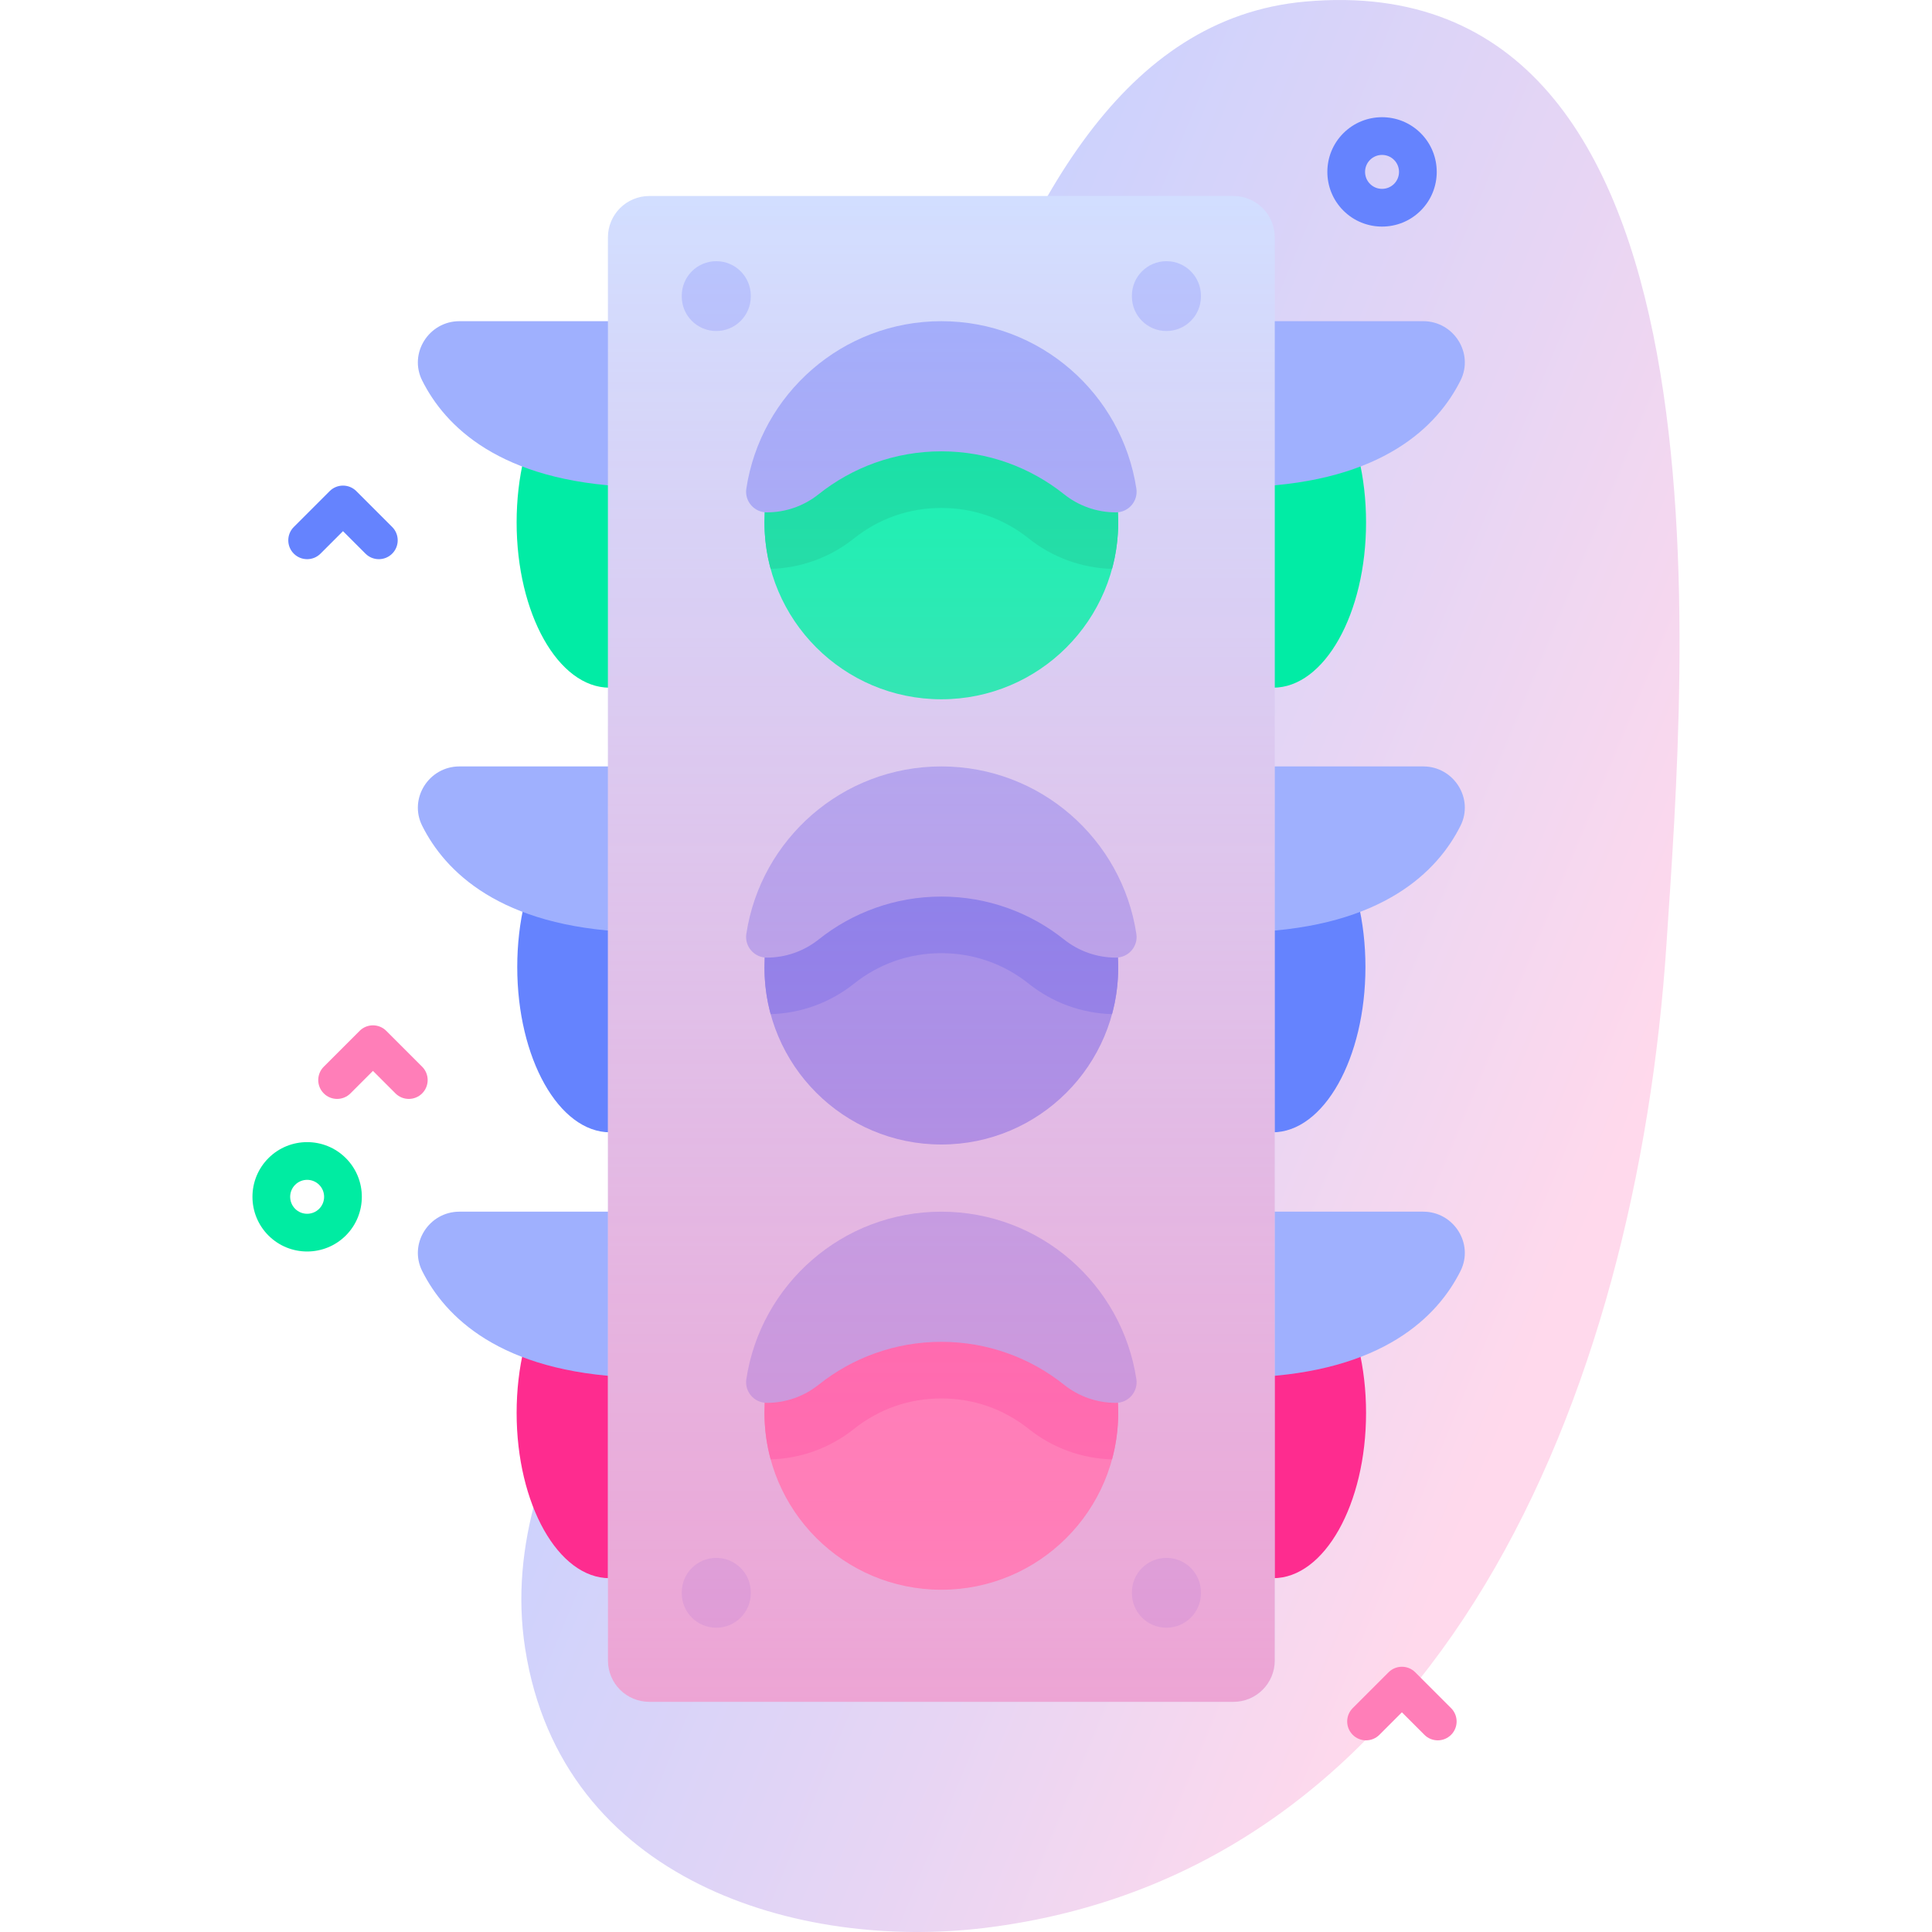 <svg id="Capa_1" enable-background="new 0 0 512 512" height="512" viewBox="0 0 512 512" width="512" xmlns="http://www.w3.org/2000/svg" xmlns:xlink="http://www.w3.org/1999/xlink"><linearGradient id="SVGID_1_" gradientUnits="userSpaceOnUse" x1="177.911" x2="427.91" y1="208.063" y2="312.063"><stop offset="0" stop-color="#c6d1ff"/><stop offset=".583" stop-color="#e6d5f4"/><stop offset=".997" stop-color="#ffd9ec"/></linearGradient><linearGradient id="SVGID_2_" gradientUnits="userSpaceOnUse" x1="249.465" x2="249.465" y1="51.942" y2="451.008"><stop offset=".003" stop-color="#ff7eb8" stop-opacity="0"/><stop offset="1" stop-color="#ff7eb8" stop-opacity=".6"/></linearGradient><g><g><path d="m345.832.425c-95.818 8.652-105.091 192.429-146.416 286.587-20.478 46.658-68.772 94.794-60.258 149.782 9.605 62.035 72.897 80.075 121.683 74.14 120.723-14.685 172.898-141.053 180.797-260.801 4.869-73.829 20.3-260.192-95.806-249.708z" fill="url(#SVGID_1_)"/></g><g><g><g><g><g><ellipse cx="337.392" cy="138.44" fill="#01eca5" rx="24.627" ry="43.806"/><ellipse cx="337.228" cy="256.27" fill="#6583fe" rx="24.627" ry="43.806"/><ellipse cx="337.392" cy="374.429" fill="#fe2c8f" rx="24.627" ry="43.806"/><g fill="#9fb0fe"><path d="m331.75 85.117v43.889c34.811-1.403 49.284-16.151 55.301-28.17 3.616-7.224-1.796-15.719-9.874-15.719z"/><path d="m331.75 203.112v43.888c34.811-1.403 49.284-16.151 55.301-28.17 3.616-7.224-1.796-15.719-9.874-15.719h-45.427z"/><path d="m331.75 321.106v43.888c34.811-1.403 49.284-16.151 55.301-28.17 3.616-7.224-1.796-15.719-9.874-15.719h-45.427z"/></g></g><g><ellipse cx="161.538" cy="138.44" fill="#01eca5" rx="24.627" ry="43.806"/><ellipse cx="161.703" cy="256.27" fill="#6583fe" rx="24.627" ry="43.806"/><ellipse cx="161.538" cy="374.429" fill="#fe2c8f" rx="24.627" ry="43.806"/><g fill="#9fb0fe"><path d="m167.18 85.117v43.889c-34.811-1.403-49.284-16.151-55.301-28.17-3.616-7.224 1.796-15.719 9.874-15.719z"/><path d="m167.18 203.112v43.888c-34.811-1.403-49.284-16.151-55.301-28.17-3.616-7.224 1.796-15.719 9.874-15.719h45.427z"/><path d="m167.18 321.106v43.888c-34.811-1.403-49.284-16.151-55.301-28.17-3.616-7.224 1.796-15.719 9.874-15.719h45.427z"/></g></g></g><g><path d="m326.864 451.008h-154.797c-6.053 0-10.96-4.907-10.96-10.96v-377.145c0-6.053 4.907-10.96 10.96-10.96h154.797c6.053 0 10.96 4.907 10.96 10.96v377.146c0 6.052-4.907 10.959-10.96 10.959z" fill="#d2deff"/></g><g><circle cx="249.465" cy="138.44" fill="#02ffb3" r="46.875"/><path d="m296.335 138.44c0 4.26-.57 8.4-1.64 12.32-8-.22-15.79-3.05-22.04-8.04-6.65-5.31-14.67-8.11-23.19-8.11s-16.54 2.8-23.19 8.11c-6.25 4.99-14.04 7.82-22.04 8.04-1.07-3.92-1.64-8.06-1.64-12.32 0-25.89 20.98-46.87 46.87-46.87s46.87 20.98 46.87 46.87z" fill="#01eca5"/><path d="m203.211 135.784c4.981 0 9.816-1.683 13.71-4.789 8.93-7.122 20.236-11.387 32.544-11.387s23.614 4.264 32.544 11.387c3.894 3.106 8.729 4.789 13.71 4.789 3.344 0 5.929-2.974 5.428-6.28-3.81-25.128-25.49-44.386-51.682-44.386s-47.872 19.258-51.682 44.386c-.501 3.306 2.084 6.28 5.428 6.28z" fill="#9fb0fe"/></g><g><circle cx="249.465" cy="256.434" fill="#8399fe" r="46.875"/><path d="m296.335 256.43c0 4.27-.57 8.4-1.64 12.33-8-.22-15.79-3.05-22.04-8.05-6.65-5.3-14.67-8.11-23.19-8.11s-16.54 2.81-23.19 8.12c-6.25 4.99-14.04 7.82-22.04 8.04-1.07-3.93-1.64-8.06-1.64-12.33 0-25.88 20.98-46.87 46.87-46.87s46.87 20.99 46.87 46.87z" fill="#6583fe"/><path d="m203.211 253.778c4.981 0 9.816-1.683 13.71-4.789 8.93-7.122 20.236-11.387 32.544-11.387s23.614 4.264 32.544 11.387c3.894 3.106 8.729 4.789 13.71 4.789 3.344 0 5.929-2.974 5.428-6.28-3.81-25.128-25.49-44.386-51.682-44.386s-47.872 19.258-51.682 44.386c-.501 3.307 2.084 6.28 5.428 6.28z" fill="#9fb0fe"/></g><g><circle cx="249.465" cy="374.429" fill="#ff7eb8" r="46.875"/><path d="m296.335 374.43c0 4.27-.57 8.4-1.64 12.32-8-.22-15.79-3.05-22.04-8.04-6.65-5.31-14.67-8.11-23.19-8.11s-16.54 2.8-23.19 8.11c-6.25 4.99-14.04 7.82-22.04 8.04-1.07-3.92-1.64-8.05-1.64-12.32 0-25.89 20.98-46.88 46.87-46.88s46.87 20.99 46.87 46.88z" fill="#ff5ba8"/><path d="m203.211 371.773c4.981 0 9.816-1.683 13.71-4.789 8.93-7.122 20.236-11.387 32.544-11.387s23.614 4.264 32.544 11.387c3.894 3.106 8.729 4.789 13.71 4.789 3.344 0 5.929-2.974 5.428-6.28-3.81-25.128-25.49-44.386-51.682-44.386s-47.872 19.258-51.682 44.386c-.501 3.306 2.084 6.28 5.428 6.28z" fill="#9fb0fe"/></g></g><g><g><g><path d="m189.818 431.361c-5.052 0-9.147-4.095-9.147-9.147v-.211c0-5.053 4.096-9.147 9.147-9.147s9.147 4.095 9.147 9.147v.211c0 5.052-4.096 9.147-9.147 9.147z" fill="#b7c5ff"/></g><g><path d="m309.113 431.361c-5.052 0-9.147-4.095-9.147-9.147v-.211c0-5.053 4.096-9.147 9.147-9.147s9.147 4.095 9.147 9.147v.211c0 5.052-4.096 9.147-9.147 9.147z" fill="#b7c5ff"/></g></g><g><g><path d="m189.818 87.724c-5.052 0-9.147-4.095-9.147-9.147v-.211c0-5.052 4.096-9.147 9.147-9.147s9.147 4.095 9.147 9.147v.211c0 5.052-4.096 9.147-9.147 9.147z" fill="#b7c5ff"/></g><g><path d="m309.113 87.724c-5.052 0-9.147-4.095-9.147-9.147v-.211c0-5.052 4.096-9.147 9.147-9.147s9.147 4.095 9.147 9.147v.211c0 5.052-4.096 9.147-9.147 9.147z" fill="#b7c5ff"/></g></g></g></g><path d="m81.397 331.659c-3.713 0-7.427-1.413-10.253-4.24-5.653-5.653-5.653-14.852 0-20.505s14.853-5.653 20.506 0 5.653 14.852 0 20.505c-2.826 2.827-6.54 4.24-10.253 4.24zm0-18.99c-1.152 0-2.305.438-3.182 1.315-1.754 1.755-1.754 4.609 0 6.364 1.754 1.754 4.61 1.753 6.364 0 1.754-1.755 1.754-4.609 0-6.364-.877-.877-2.029-1.315-3.182-1.315z" fill="#00eca2"/><path d="m366.256 60.047c-3.713 0-7.427-1.413-10.253-4.24-5.654-5.653-5.654-14.853 0-20.506s14.854-5.654 20.506 0c5.654 5.653 5.654 14.853 0 20.506-2.827 2.827-6.54 4.24-10.253 4.24zm-.001-18.991c-1.152 0-2.305.438-3.182 1.315-1.755 1.755-1.755 4.61 0 6.365 1.754 1.754 4.61 1.752 6.364 0 1.755-1.755 1.755-4.61 0-6.365-.877-.877-2.029-1.315-3.182-1.315z" fill="#6583fe"/><path d="m108.336 291.226c-1.28 0-2.559-.488-3.536-1.465l-5.964-5.964-5.964 5.964c-1.953 1.953-5.118 1.953-7.071 0-1.953-1.952-1.953-5.118 0-7.07l9.5-9.5c1.953-1.953 5.118-1.953 7.071 0l9.5 9.5c1.953 1.952 1.953 5.118 0 7.07-.977.976-2.256 1.465-3.536 1.465z" fill="#ff7eb8"/><path d="m381.019 461.209c-1.28 0-2.559-.488-3.536-1.465l-5.964-5.964-5.964 5.964c-1.953 1.953-5.118 1.953-7.071 0-1.953-1.952-1.953-5.118 0-7.07l9.5-9.5c1.953-1.953 5.118-1.953 7.071 0l9.5 9.5c1.953 1.952 1.953 5.118 0 7.07-.977.977-2.256 1.465-3.536 1.465z" fill="#ff7eb8"/><path d="m100.397 148.189c-1.28 0-2.559-.488-3.536-1.465l-5.964-5.964-5.964 5.964c-1.953 1.953-5.118 1.953-7.071 0-1.953-1.952-1.953-5.118 0-7.07l9.5-9.5c1.953-1.953 5.118-1.953 7.071 0l9.5 9.5c1.953 1.952 1.953 5.118 0 7.07-.977.977-2.256 1.465-3.536 1.465z" fill="#6583fe"/></g><path d="m326.864 451.008h-154.797c-6.053 0-10.96-4.907-10.96-10.96v-377.145c0-6.053 4.907-10.96 10.96-10.96h154.797c6.053 0 10.96 4.907 10.96 10.96v377.146c0 6.052-4.907 10.959-10.96 10.959z" fill="url(#SVGID_2_)"/></g></svg>
